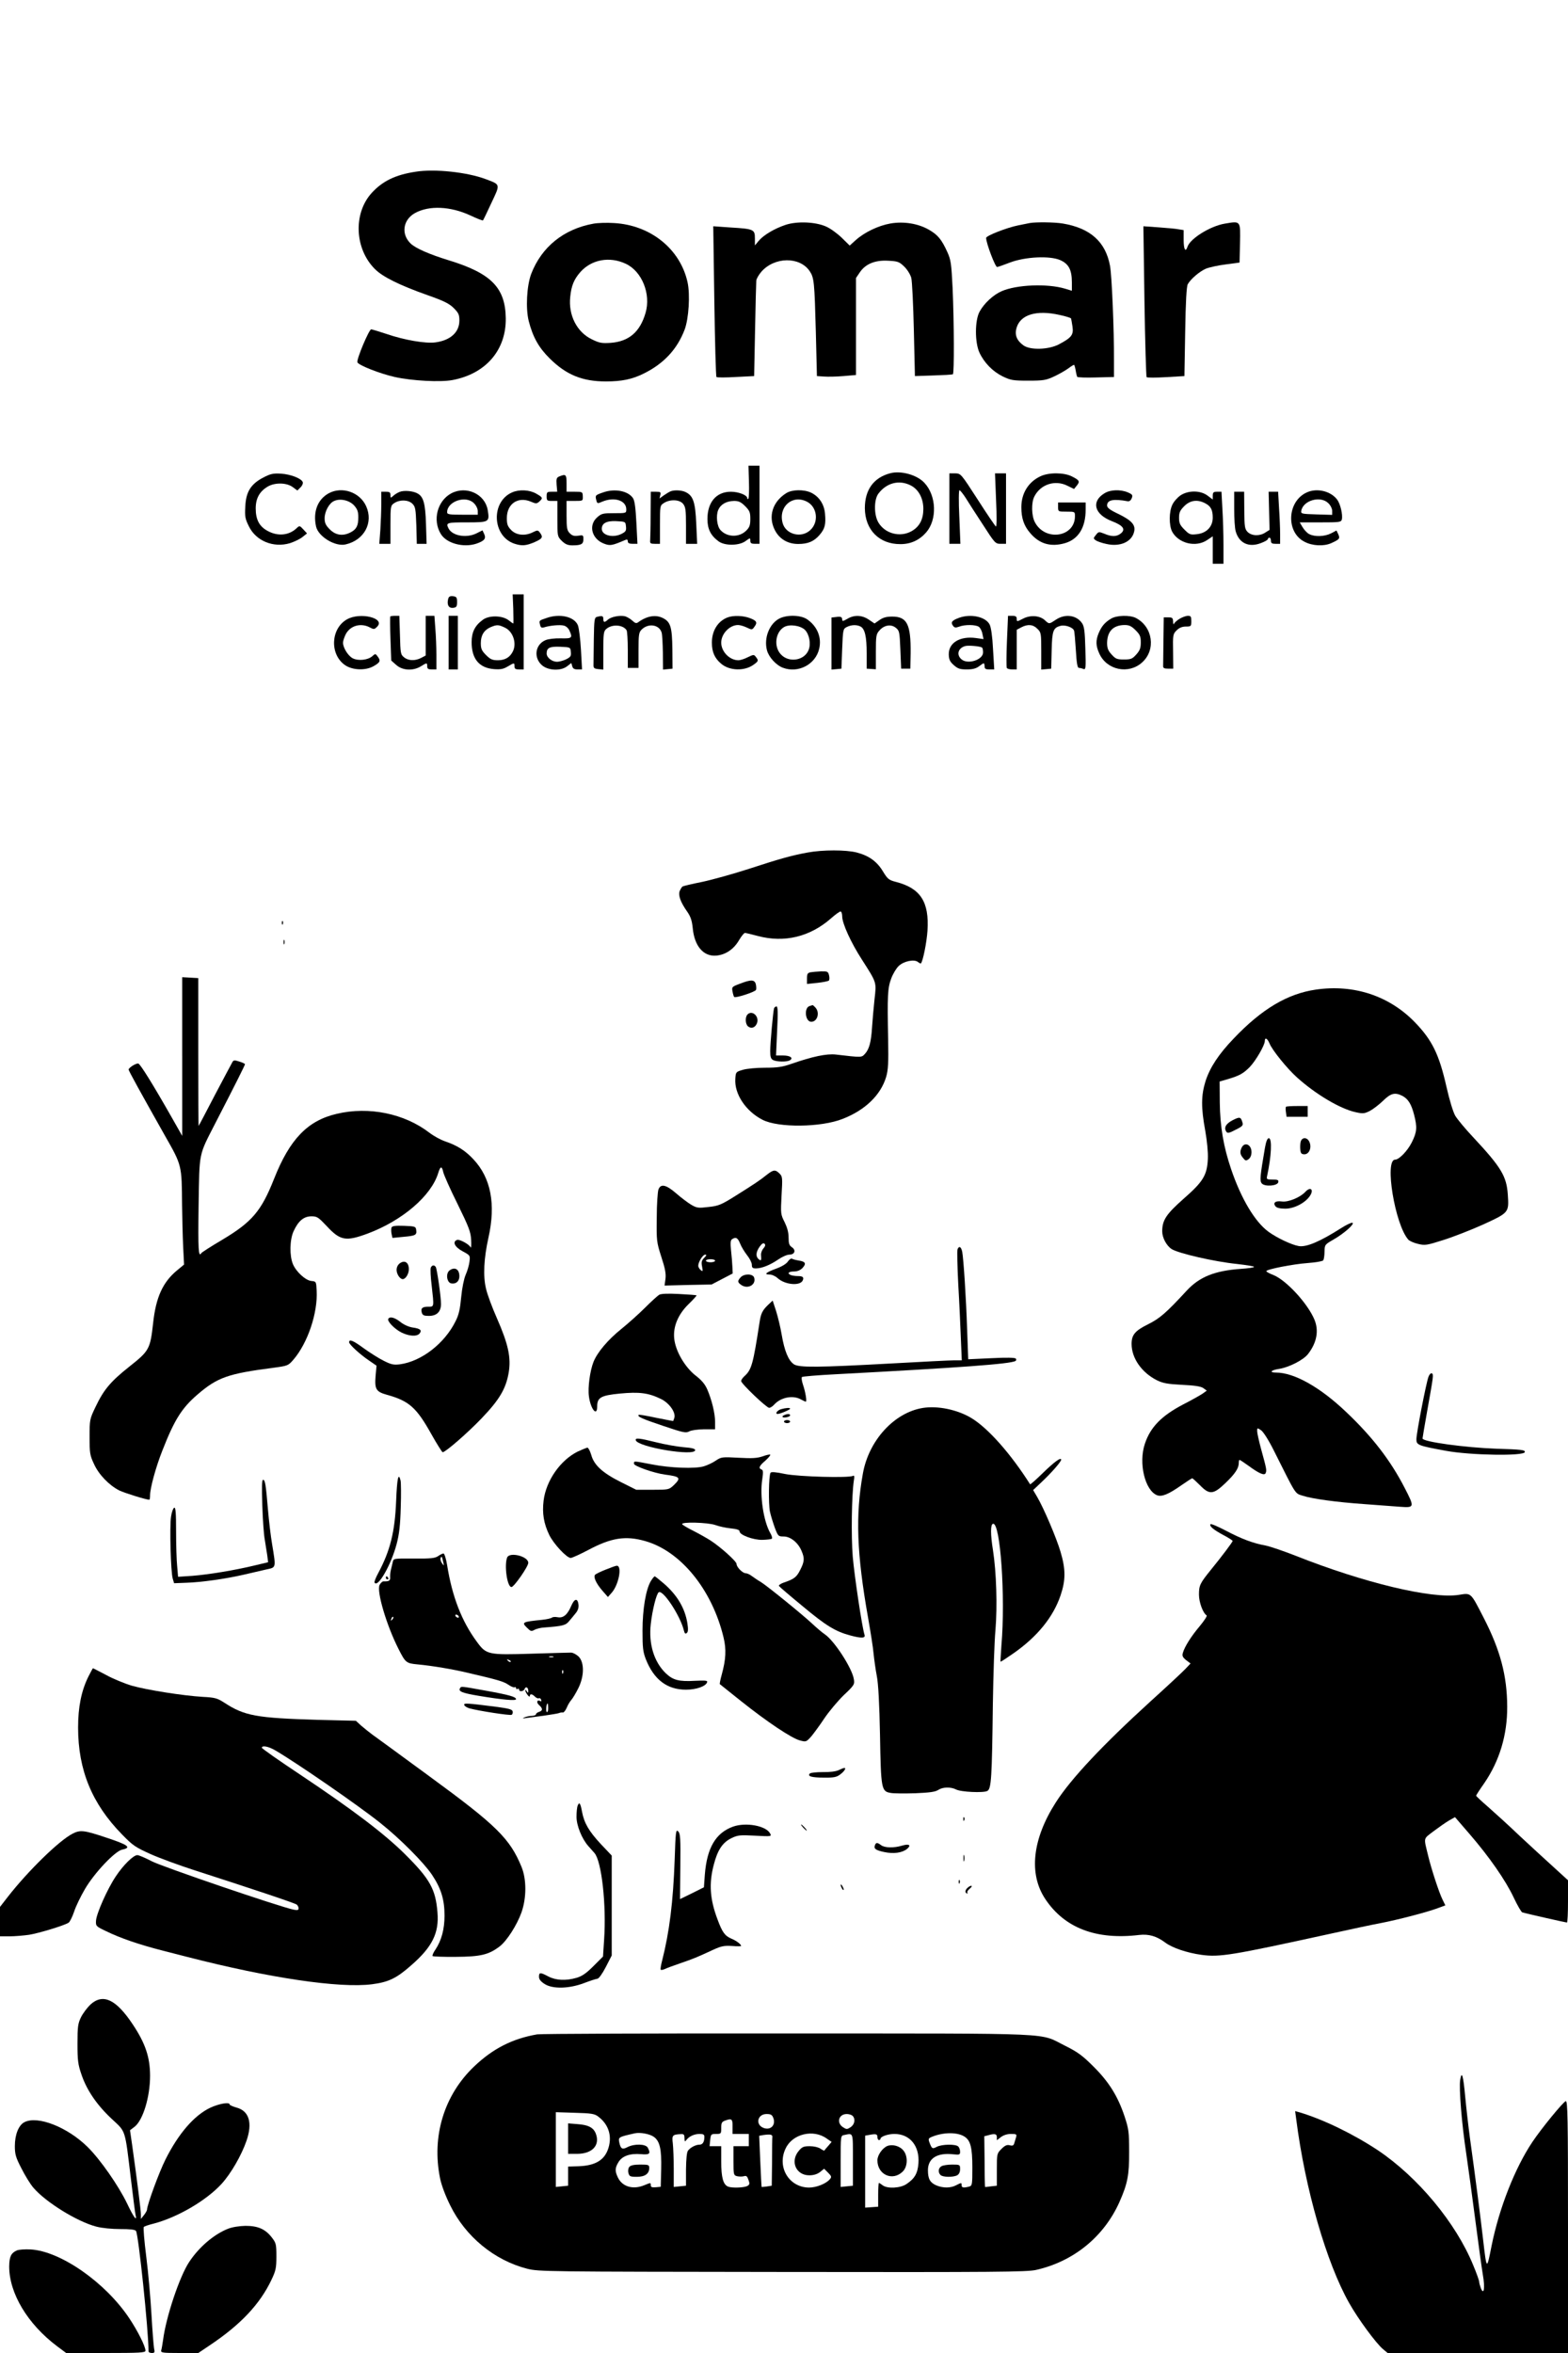 <?xml version="1.0" standalone="no"?>
<!DOCTYPE svg PUBLIC "-//W3C//DTD SVG 20010904//EN"
 "http://www.w3.org/TR/2001/REC-SVG-20010904/DTD/svg10.dtd">
<svg version="1.0" xmlns="http://www.w3.org/2000/svg"
 width="1024pt" height="1536pt" viewBox="0 0 1024 1536"
 preserveAspectRatio="xMidYMid meet">

<g transform="translate(0,1536) scale(0.1,-0.1)"
fill="#000000" stroke="none">
<path d="M2715 14239 c-134 -20 -218 -62 -289 -140 -120 -134 -110 -364 23
-496 51 -51 163 -106 341 -169 108 -38 143 -55 173 -85 32 -32 37 -43 37 -82
0 -76 -59 -129 -156 -142 -63 -9 -204 15 -320 55 -49 16 -94 30 -100 30 -14 0
-97 -197 -90 -215 7 -19 146 -74 244 -96 112 -25 298 -35 377 -20 218 41 351
196 348 404 -3 199 -95 293 -373 378 -124 38 -216 78 -248 109 -64 61 -51 155
28 199 92 51 232 45 363 -16 42 -20 79 -34 81 -32 2 2 27 53 55 114 59 125 61
119 -38 156 -120 45 -333 68 -456 48z"/>
<path d="M3876 13900 c-195 -35 -339 -152 -407 -328 -29 -78 -37 -225 -16
-308 27 -105 66 -174 137 -244 108 -107 213 -150 367 -150 103 0 172 14 248
52 129 64 217 157 266 286 27 72 37 229 19 310 -48 217 -242 373 -481 386 -46
3 -106 1 -133 -4z m211 -262 c105 -49 165 -197 129 -320 -36 -125 -109 -187
-227 -196 -60 -4 -75 -1 -124 23 -98 47 -154 158 -141 277 7 72 24 114 66 162
73 82 191 104 297 54z"/>
<path d="M5130 13892 c-72 -24 -143 -66 -175 -104 l-25 -30 0 46 c0 58 -7 62
-159 71 l-113 8 7 -489 c4 -269 10 -492 14 -495 3 -4 60 -4 126 0 l120 6 6
300 c3 165 7 310 8 322 0 12 16 39 33 59 86 98 250 100 315 5 30 -44 32 -71
41 -401 l7 -285 45 -3 c25 -2 82 -1 128 3 l82 7 0 317 0 316 25 37 c37 55 100
81 185 76 63 -3 73 -7 105 -38 20 -19 40 -52 46 -73 6 -22 13 -175 17 -341 l7
-301 120 4 c66 2 123 5 128 8 9 5 8 338 -2 564 -8 159 -11 182 -34 233 -38 84
-63 113 -120 146 -71 41 -165 56 -252 41 -79 -14 -169 -57 -226 -108 l-40 -36
-52 51 c-29 28 -74 61 -102 73 -69 31 -190 36 -265 11z"/>
<path d="M6725 13904 c-11 -2 -45 -9 -75 -15 -75 -15 -210 -68 -210 -82 0 -34
60 -192 72 -190 7 1 45 14 83 29 100 38 260 46 329 16 56 -25 76 -64 76 -146
l0 -54 -46 14 c-115 34 -315 26 -413 -17 -55 -24 -115 -80 -144 -134 -31 -57
-31 -200 -1 -266 31 -67 87 -124 152 -156 52 -25 67 -28 167 -28 100 0 116 3
170 28 32 15 74 39 93 53 18 14 35 24 37 22 2 -2 7 -19 10 -37 3 -19 8 -38 10
-41 3 -4 58 -6 122 -4 l118 3 0 108 c1 195 -14 557 -26 618 -29 157 -129 246
-309 276 -54 9 -176 10 -215 3z m195 -600 c39 -8 72 -19 74 -22 2 -4 6 -28 10
-54 8 -54 -6 -72 -89 -116 -67 -35 -188 -39 -232 -6 -44 32 -58 69 -44 115 26
86 131 117 281 83z"/>
<path d="M7998 13900 c-95 -16 -226 -98 -243 -151 -13 -39 -25 -17 -25 45 l0
64 -32 5 c-18 4 -78 9 -132 13 l-99 7 7 -489 c4 -269 11 -492 14 -496 4 -4 61
-4 127 0 l120 7 5 290 c3 195 9 297 17 310 20 35 77 83 118 101 22 9 81 22
130 28 l90 12 3 124 c3 151 6 148 -100 130z"/>
<path d="M4891 12216 c2 -58 0 -108 -4 -112 -4 -4 -7 -2 -7 4 0 20 -57 42
-107 42 -95 0 -153 -68 -153 -178 0 -65 21 -108 73 -146 41 -30 134 -29 176 2
30 22 31 22 31 2 0 -16 7 -20 30 -20 l30 0 0 255 0 255 -36 0 -36 0 3 -104z
m-25 -160 c30 -30 34 -41 34 -84 0 -40 -5 -54 -26 -75 -46 -47 -126 -45 -169
3 -23 25 -30 93 -15 130 16 38 53 59 104 60 30 0 45 -7 72 -34z"/>
<path d="M5815 12271 c-109 -28 -167 -108 -167 -228 1 -142 94 -236 233 -235
67 0 123 26 167 76 73 83 68 240 -11 324 -48 52 -152 81 -222 63z m133 -80
c51 -26 82 -84 82 -153 0 -68 -25 -116 -76 -145 -75 -43 -175 -17 -218 57 -29
49 -29 148 0 187 53 71 136 93 212 54z"/>
<path d="M1720 12243 c-81 -42 -114 -93 -118 -189 -4 -65 -1 -81 23 -129 46
-96 160 -143 268 -111 28 9 66 27 82 40 l30 24 -24 26 c-24 26 -25 26 -45 7
-49 -46 -121 -53 -186 -18 -56 29 -80 74 -80 148 0 66 25 111 79 143 47 27
123 26 163 -4 l30 -22 20 20 c12 11 18 27 15 35 -9 24 -79 51 -142 55 -51 3
-69 -1 -115 -25z"/>
<path d="M6200 12040 l0 -230 36 0 36 0 -7 175 c-5 100 -4 175 1 175 5 -1 22
-22 39 -48 16 -26 66 -104 112 -174 80 -124 83 -128 118 -128 l35 0 0 230 0
230 -36 0 -36 0 7 -176 c5 -105 4 -174 -1 -171 -5 3 -59 82 -119 176 -110 170
-110 170 -147 171 l-38 0 0 -230z"/>
<path d="M6795 12251 c-79 -37 -125 -111 -125 -202 0 -72 17 -122 58 -169 60
-71 134 -92 226 -66 89 26 136 102 136 220 l0 46 -90 0 -90 0 0 -30 c0 -30 1
-30 55 -30 55 0 55 0 55 -30 0 -137 -194 -166 -261 -40 -23 42 -25 129 -4 169
40 79 134 110 214 71 l45 -22 18 22 c22 27 18 35 -32 60 -51 26 -150 27 -205
1z"/>
<path d="M3653 12250 c-18 -7 -21 -15 -18 -54 l4 -46 -35 0 c-31 0 -34 -2 -34
-30 0 -28 3 -30 35 -30 l35 0 0 -116 c0 -114 0 -116 29 -145 23 -22 39 -29 69
-29 58 0 72 8 72 40 0 27 -2 28 -34 23 -26 -4 -39 0 -55 16 -18 18 -21 33 -21
116 l0 95 54 0 c53 0 53 0 52 30 -1 29 -2 30 -53 30 l-53 0 0 55 c0 58 -5 62
-47 45z"/>
<path d="M2147 12140 c-73 -40 -104 -121 -83 -217 15 -66 125 -133 193 -117
122 28 183 142 134 250 -41 91 -157 131 -244 84z m166 -80 c21 -24 27 -40 27
-76 0 -56 -12 -79 -50 -99 -50 -26 -97 -20 -136 19 -27 27 -34 42 -34 73 0 44
30 100 63 113 40 18 99 4 130 -30z"/>
<path d="M2610 12149 c-13 -5 -33 -17 -42 -26 -17 -15 -18 -15 -18 5 0 18 -6
22 -30 22 l-30 0 0 -78 c0 -44 -3 -120 -6 -170 l-7 -92 37 0 36 0 0 125 c0
121 1 125 25 141 37 24 91 22 118 -4 20 -20 22 -34 26 -142 l3 -120 32 0 32 0
-4 128 c-4 133 -16 177 -52 199 -28 18 -91 24 -120 12z"/>
<path d="M2948 12140 c-92 -49 -125 -175 -69 -266 37 -61 147 -91 232 -63 52
18 65 33 51 63 l-11 24 -38 -19 c-65 -33 -157 -18 -183 30 -20 39 -14 41 119
41 147 0 149 2 136 81 -18 104 -139 160 -237 109z m147 -65 c14 -13 25 -36 25
-50 l0 -25 -100 0 c-84 0 -100 2 -100 16 0 71 122 113 175 59z"/>
<path d="M3345 12146 c-141 -61 -131 -286 14 -335 49 -16 76 -14 132 10 52 23
57 32 35 62 -13 17 -16 17 -45 3 -50 -26 -108 -21 -142 13 -24 25 -29 38 -29
79 0 93 72 142 155 108 35 -15 40 -15 57 0 25 23 23 27 -21 52 -44 25 -110 28
-156 8z"/>
<path d="M3937 12145 c-49 -17 -51 -19 -43 -49 6 -24 7 -25 41 -10 78 32 155
7 155 -51 0 -25 -1 -25 -80 -25 -73 0 -82 -2 -111 -28 -58 -52 -34 -141 46
-171 39 -15 52 -13 138 24 12 5 17 3 17 -9 0 -11 9 -16 32 -16 l31 0 -7 137
c-5 98 -11 144 -22 161 -32 48 -120 65 -197 37z m151 -222 c3 -27 -2 -34 -27
-47 -57 -30 -131 -11 -131 32 0 36 31 53 94 50 61 -3 61 -3 64 -35z"/>
<path d="M4380 12153 c-8 -3 -28 -15 -44 -26 l-29 -21 5 22 c5 19 2 22 -28 22
l-34 0 -1 -147 c0 -82 -2 -158 -3 -170 -2 -20 2 -23 31 -23 l33 0 0 125 c0
122 0 125 25 141 40 26 103 24 126 -5 16 -20 19 -40 19 -142 l0 -119 37 0 36
0 -6 130 c-6 142 -20 183 -68 207 -25 13 -73 16 -99 6z"/>
<path d="M5135 12141 c-90 -56 -120 -153 -75 -241 30 -59 85 -91 153 -91 64 0
104 17 141 61 33 39 40 67 34 135 -5 63 -38 113 -91 139 -47 22 -124 21 -162
-3z m135 -56 c68 -35 79 -135 20 -187 -59 -53 -159 -26 -179 48 -29 106 64
188 159 139z"/>
<path d="M7213 12140 c-89 -54 -66 -138 48 -182 73 -28 92 -53 59 -80 -27 -22
-59 -23 -108 -2 -36 14 -38 14 -55 -8 -17 -21 -18 -23 -1 -35 9 -7 41 -18 70
-24 88 -20 164 13 180 78 12 45 -14 74 -98 116 -58 27 -78 42 -78 57 0 37 41
45 134 28 12 -2 21 5 27 20 8 20 4 25 -26 38 -48 20 -114 18 -152 -6z"/>
<path d="M8535 12146 c-130 -58 -139 -261 -15 -323 52 -27 125 -30 173 -9 55
25 59 30 47 58 l-12 25 -36 -19 c-42 -21 -106 -23 -141 -5 -14 6 -33 27 -44
45 l-19 32 135 0 c124 0 135 1 140 19 7 30 -9 100 -30 129 -42 56 -131 78
-198 48z m140 -71 c14 -13 25 -36 25 -50 l0 -26 -102 3 c-97 3 -103 4 -100 23
12 69 126 101 177 50z"/>
<path d="M7709 12126 c-20 -14 -44 -41 -53 -61 -22 -45 -22 -133 -2 -174 41
-78 155 -107 230 -56 l36 24 0 -89 0 -90 35 0 35 0 0 123 c0 67 -3 173 -7 235
l-6 112 -29 0 c-23 0 -28 -4 -28 -26 l0 -25 -33 25 c-47 36 -127 36 -178 2z
m161 -51 c37 -19 50 -43 50 -94 0 -59 -40 -101 -103 -108 -43 -5 -49 -3 -82
30 -29 29 -35 42 -35 77 0 34 6 48 34 76 39 39 86 45 136 19z"/>
<path d="M8060 12037 c0 -61 4 -127 10 -146 22 -77 86 -107 165 -76 25 9 45
21 45 26 0 5 5 9 10 9 6 0 10 -9 10 -20 0 -16 7 -20 30 -20 l30 0 0 63 c0 35
-3 112 -7 170 l-6 107 -31 0 -31 0 3 -124 3 -125 -27 -17 c-37 -25 -89 -23
-116 3 -19 20 -21 33 -22 142 l-1 121 -32 0 -33 0 0 -113z"/>
<path d="M3352 11385 c1 -52 2 -95 0 -95 -2 0 -17 10 -33 23 -42 30 -126 31
-166 1 -52 -38 -73 -81 -73 -146 0 -109 49 -168 146 -176 42 -3 61 0 89 17 44
26 45 26 45 1 0 -16 7 -20 30 -20 l30 0 0 245 0 245 -36 0 -36 0 4 -95z m-55
-122 c54 -25 79 -103 52 -156 -19 -38 -51 -57 -97 -57 -37 0 -50 6 -78 34 -28
28 -34 41 -34 78 0 51 21 85 64 104 41 17 51 17 93 -3z"/>
<path d="M2927 11451 c-10 -39 3 -62 32 -59 22 3 26 8 26 38 0 30 -4 35 -26
38 -20 2 -28 -2 -32 -17z"/>
<path d="M2266 11317 c-106 -60 -114 -227 -14 -298 48 -34 134 -38 187 -8 44
25 49 35 27 64 -14 19 -15 19 -34 2 -29 -26 -92 -33 -129 -14 -30 16 -63 69
-63 102 0 9 7 32 16 51 28 59 98 80 158 49 28 -15 31 -14 49 4 56 56 -111 97
-197 48z"/>
<path d="M2549 11336 c-2 -2 -2 -68 1 -146 l5 -142 33 -29 c40 -36 109 -40
160 -9 40 25 42 25 42 0 0 -16 7 -20 30 -20 l30 0 0 93 c0 50 -3 129 -7 175
l-6 82 -28 0 -29 0 0 -130 0 -129 -30 -16 c-39 -20 -83 -19 -111 4 -23 18 -24
27 -27 145 l-4 126 -27 0 c-15 0 -30 -2 -32 -4z"/>
<path d="M2930 11165 l0 -175 30 0 30 0 0 175 0 175 -30 0 -30 0 0 -175z"/>
<path d="M3567 11325 c-48 -16 -47 -16 -40 -44 4 -18 10 -21 27 -16 38 12 104
18 129 11 13 -3 29 -17 35 -31 23 -49 18 -54 -55 -52 -40 1 -82 -4 -101 -12
-68 -29 -79 -116 -21 -165 41 -34 123 -37 163 -5 l27 21 6 -21 c4 -15 13 -21
35 -21 l29 0 -7 128 c-4 70 -13 142 -20 160 -23 57 -119 79 -207 47z m161
-221 c3 -27 -2 -33 -31 -48 -19 -9 -46 -16 -59 -16 -33 0 -68 27 -68 54 0 37
19 47 90 44 65 -3 65 -3 68 -34z"/>
<path d="M3898 11333 c-16 -4 -18 -20 -20 -144 -1 -76 -2 -151 -2 -166 -1 -24
3 -28 32 -31 l32 -3 0 124 c0 107 2 126 18 140 37 34 110 30 134 -7 4 -6 8
-64 8 -128 l0 -118 35 0 35 0 0 115 c0 101 2 117 20 135 44 44 116 33 131 -20
4 -14 7 -74 8 -133 l1 -108 31 3 31 3 -1 129 c-2 143 -12 176 -61 201 -47 24
-104 15 -161 -26 -13 -10 -21 -8 -40 10 -13 12 -34 24 -47 28 -33 8 -91 -3
-112 -22 -22 -20 -30 -19 -30 5 0 20 -8 22 -42 13z"/>
<path d="M4750 11329 c-63 -25 -101 -87 -101 -164 0 -61 18 -102 61 -138 54
-46 151 -49 210 -7 34 24 35 28 16 52 -12 16 -15 16 -52 -2 -21 -11 -49 -20
-62 -20 -57 0 -112 56 -112 115 0 58 55 115 110 115 12 0 37 -7 56 -16 33 -16
36 -16 49 2 23 30 18 41 -25 58 -45 18 -112 20 -150 5z"/>
<path d="M5091 11323 c-66 -33 -104 -128 -82 -209 12 -44 60 -97 104 -113 100
-38 214 22 237 125 17 74 -13 146 -80 192 -41 27 -128 30 -179 5z m166 -75
c28 -29 40 -90 24 -130 -27 -71 -131 -87 -183 -28 -46 51 -34 144 23 177 36
20 106 10 136 -19z"/>
<path d="M5458 11332 l-28 -3 0 -170 0 -170 33 3 32 3 5 130 c5 126 6 130 30
142 30 15 65 16 90 3 28 -15 40 -65 40 -174 l0 -101 30 -2 30 -2 0 114 c0 104
2 116 23 139 31 36 76 43 107 18 24 -19 25 -27 30 -144 l5 -123 30 0 30 0 2
100 c2 189 -23 240 -120 240 -38 0 -60 -6 -84 -23 l-32 -22 -37 25 c-45 31
-97 32 -141 5 -26 -15 -33 -17 -33 -5 0 18 -9 22 -42 17z"/>
<path d="M6263 11327 c-46 -17 -56 -29 -40 -51 10 -14 17 -15 40 -7 38 15 109
14 130 -1 9 -7 20 -28 23 -47 l7 -33 -50 7 c-104 14 -179 -31 -177 -108 1 -33
8 -47 33 -69 26 -23 40 -28 85 -28 38 0 60 6 79 20 14 11 28 20 31 20 3 0 6
-9 6 -20 0 -16 7 -20 31 -20 l32 0 -8 133 c-4 83 -13 142 -22 160 -26 51 -123
72 -200 44z m150 -194 c4 -2 7 -17 7 -32 0 -49 -102 -81 -142 -44 -34 30 -20
74 27 86 20 5 94 -1 108 -10z"/>
<path d="M6576 11175 c-4 -91 -4 -170 -1 -175 3 -6 19 -10 36 -10 l29 0 0 130
0 129 30 16 c42 22 77 19 105 -10 24 -23 25 -30 25 -145 l0 -121 33 3 32 3 3
120 c3 129 10 147 59 160 30 7 79 -10 87 -31 3 -7 8 -65 12 -129 5 -83 10
-115 20 -115 7 0 20 -3 29 -7 16 -6 17 5 13 133 -3 110 -7 144 -21 165 -36 54
-111 64 -171 24 -45 -30 -44 -30 -72 -4 -33 31 -95 36 -144 10 -39 -20 -40
-20 -40 -1 0 15 -7 20 -28 20 l-29 0 -7 -165z"/>
<path d="M7255 11321 c-40 -24 -61 -49 -80 -94 -20 -48 -19 -83 4 -133 49
-109 192 -138 280 -58 91 82 70 232 -41 290 -39 20 -127 18 -163 -5z m161 -75
c29 -29 34 -41 34 -80 0 -36 -6 -52 -29 -78 -26 -29 -35 -33 -81 -33 -46 0
-55 4 -81 33 -23 25 -29 42 -29 75 1 76 40 116 114 117 30 0 45 -7 72 -34z"/>
<path d="M7704 11321 c-18 -11 -34 -25 -37 -33 -3 -7 -6 -1 -6 15 -1 23 -5 27
-31 27 l-30 0 -2 -150 c-1 -82 -2 -158 -2 -167 -1 -14 7 -18 33 -18 l33 0 -1
112 c-2 108 -1 114 23 138 17 17 36 25 61 25 33 0 35 2 35 35 0 30 -3 35 -22
35 -13 0 -37 -9 -54 -19z"/>
<path d="M5275 9795 c-104 -19 -180 -40 -385 -107 -102 -33 -239 -71 -305 -85
-66 -13 -123 -27 -128 -30 -4 -3 -12 -16 -18 -29 -11 -29 5 -73 50 -137 22
-32 30 -58 35 -106 11 -118 71 -187 155 -179 61 6 113 42 147 100 16 27 33 48
39 48 5 0 43 -9 84 -20 173 -46 340 -6 478 115 28 25 56 45 62 45 6 0 11 -15
11 -32 0 -46 57 -171 128 -281 99 -155 96 -146 83 -261 -6 -56 -13 -137 -16
-181 -6 -99 -19 -144 -46 -174 -23 -25 -19 -25 -190 -5 -60 7 -154 -13 -292
-61 -57 -20 -90 -25 -171 -25 -56 0 -121 -6 -146 -14 -44 -13 -45 -14 -48 -58
-7 -99 68 -212 178 -268 103 -53 382 -50 523 6 147 57 249 156 284 274 13 45
16 90 13 245 -6 288 -3 335 20 397 11 30 33 67 49 82 33 32 102 46 126 26 9
-7 17 -11 19 -9 13 13 38 137 43 214 12 188 -46 277 -206 318 -46 12 -54 18
-84 67 -39 66 -92 104 -172 125 -71 18 -222 18 -320 0z"/>
<path d="M1841 9334 c0 -11 3 -14 6 -6 3 7 2 16 -1 19 -3 4 -6 -2 -5 -13z"/>
<path d="M1852 9210 c0 -14 2 -19 5 -12 2 6 2 18 0 25 -3 6 -5 1 -5 -13z"/>
<path d="M5293 9013 c-19 -4 -23 -11 -23 -40 l0 -36 68 7 c37 4 71 11 75 15 4
4 5 20 1 35 -6 24 -10 26 -53 25 -25 -1 -56 -4 -68 -6z"/>
<path d="M1190 8463 l0 -518 -71 125 c-120 211 -201 341 -215 347 -13 5 -63
-26 -64 -39 0 -8 75 -144 238 -433 110 -193 109 -190 111 -450 1 -82 4 -204 7
-270 l6 -120 -46 -38 c-93 -77 -138 -176 -156 -344 -19 -169 -25 -181 -154
-283 -125 -99 -169 -152 -223 -266 -37 -77 -38 -82 -38 -194 0 -106 2 -120 29
-177 31 -69 98 -138 164 -172 32 -16 176 -61 197 -61 3 0 5 12 5 28 0 47 37
183 80 292 79 202 127 278 229 366 131 113 201 137 494 175 97 13 99 14 133
53 94 109 160 306 152 451 -3 59 -3 60 -35 63 -38 4 -99 60 -120 110 -23 56
-21 158 4 214 31 68 67 98 117 98 37 0 45 -6 101 -65 87 -94 124 -100 265 -48
228 85 417 247 462 396 14 46 24 47 33 5 4 -18 45 -111 93 -207 75 -153 86
-182 89 -235 2 -34 0 -56 -3 -49 -9 20 -73 55 -89 49 -32 -12 -16 -46 36 -74
50 -27 50 -27 45 -69 -3 -23 -14 -61 -25 -85 -11 -26 -23 -84 -29 -145 -7 -76
-15 -115 -36 -156 -71 -146 -223 -264 -364 -283 -41 -5 -57 -2 -108 24 -32 16
-90 53 -129 81 -69 51 -95 61 -95 39 0 -14 69 -78 131 -120 l48 -33 -6 -66
c-7 -87 2 -104 74 -124 144 -40 192 -82 289 -255 37 -66 71 -120 75 -120 18 0
162 125 254 221 116 121 159 193 177 298 17 98 -3 188 -76 354 -31 70 -64 158
-72 195 -20 82 -14 198 16 333 49 218 16 390 -98 511 -53 57 -105 90 -184 117
-30 10 -77 36 -104 57 -163 125 -395 173 -605 123 -190 -44 -307 -166 -409
-424 -84 -212 -144 -282 -340 -399 -71 -42 -132 -81 -135 -86 -19 -31 -22 21
-18 308 6 362 -2 322 113 547 127 246 190 372 190 378 0 3 -16 11 -36 17 -30
10 -38 10 -45 -1 -5 -8 -56 -105 -115 -216 -58 -112 -106 -203 -107 -203 -1 0
-2 217 -2 482 l0 483 -52 3 -53 3 0 -518z"/>
<path d="M4831 8938 c-51 -19 -53 -21 -47 -51 3 -17 8 -33 11 -35 8 -9 137 33
142 46 3 6 2 23 -1 37 -8 31 -31 32 -105 3z"/>
<path d="M8593 8900 c-185 -27 -352 -126 -535 -318 -100 -104 -156 -190 -185
-279 -29 -93 -30 -173 -2 -324 12 -69 19 -141 17 -184 -5 -107 -31 -149 -158
-260 -114 -101 -140 -140 -140 -213 0 -42 28 -94 62 -116 45 -28 278 -82 426
-97 61 -7 112 -15 112 -19 0 -4 -39 -10 -87 -13 -170 -12 -269 -52 -352 -141
-136 -147 -176 -182 -254 -221 -85 -42 -107 -69 -107 -128 0 -93 66 -187 165
-237 41 -20 70 -25 165 -30 83 -4 121 -10 138 -21 l23 -17 -28 -20 c-15 -10
-73 -43 -128 -71 -139 -73 -212 -147 -248 -255 -43 -126 0 -306 80 -337 31
-11 74 6 159 66 36 25 67 45 70 45 3 0 25 -20 50 -45 62 -64 88 -62 166 13 63
60 88 97 88 132 0 11 2 20 5 20 3 0 29 -17 58 -38 71 -52 106 -67 113 -47 7
18 5 28 -30 155 -14 52 -26 105 -26 118 0 22 1 22 25 6 15 -10 49 -63 84 -133
149 -297 136 -278 189 -295 61 -20 219 -42 407 -55 83 -6 185 -14 228 -17 95
-7 96 -4 31 122 -92 179 -210 333 -382 496 -171 163 -340 258 -459 258 -47 0
-33 16 20 24 65 10 161 59 190 98 57 74 71 152 41 224 -44 105 -182 255 -266
290 -27 10 -48 22 -48 26 0 12 173 46 270 53 54 4 98 12 102 18 4 7 8 32 8 57
1 44 2 46 58 78 70 40 142 104 124 110 -7 2 -41 -14 -75 -36 -137 -87 -226
-125 -276 -116 -47 8 -145 55 -198 94 -88 65 -178 216 -243 408 -50 147 -72
278 -74 435 l-1 137 55 16 c74 22 100 36 143 80 38 40 97 141 97 168 0 27 17
18 31 -16 18 -44 115 -164 180 -222 121 -109 281 -204 381 -226 49 -11 58 -10
94 8 21 11 60 41 86 66 51 50 78 57 127 32 37 -20 58 -53 76 -123 21 -82 19
-112 -15 -180 -28 -56 -83 -113 -109 -113 -71 0 -1 -424 86 -522 8 -9 37 -22
64 -28 45 -11 57 -9 164 25 64 20 182 66 262 102 167 77 168 77 160 194 -8
120 -42 178 -225 374 -52 55 -104 118 -118 141 -14 24 -38 102 -58 191 -48
211 -93 303 -206 420 -168 173 -399 249 -647 213z"/>
<path d="M5288 8793 c-39 -10 -30 -103 10 -103 41 0 58 62 26 94 -8 9 -16 15
-17 15 -1 -1 -10 -3 -19 -6z"/>
<path d="M5055 8778 c-6 -20 -25 -226 -25 -279 0 -38 4 -51 19 -59 24 -12 91
-13 110 -1 24 15 1 31 -46 31 l-45 0 7 160 c6 119 5 160 -4 160 -6 0 -14 -6
-16 -12z"/>
<path d="M4882 8738 c-17 -17 -15 -63 3 -78 22 -18 48 -8 59 22 15 44 -32 86
-62 56z"/>
<path d="M8398 8135 c-2 -3 -3 -18 0 -35 l4 -30 69 0 69 0 0 35 0 35 -68 0
c-38 0 -71 -2 -74 -5z"/>
<path d="M8049 8047 c-44 -23 -58 -49 -40 -75 7 -11 19 -9 60 13 45 22 51 29
45 48 -11 37 -18 38 -65 14z"/>
<path d="M8261 7868 c-32 -187 -35 -216 -21 -233 19 -23 103 -17 108 8 3 14
-4 17 -37 17 -38 0 -41 2 -36 23 28 130 34 247 11 247 -9 0 -18 -21 -25 -62z"/>
<path d="M8494 7906 c-3 -13 -4 -37 -2 -52 2 -23 8 -29 27 -29 31 0 49 45 32
81 -14 32 -49 32 -57 0z"/>
<path d="M8110 7871 c-14 -28 -13 -46 8 -70 15 -19 19 -20 36 -8 12 9 19 26
19 46 0 48 -42 69 -63 32z"/>
<path d="M5010 7693 c-50 -40 -82 -61 -203 -137 -97 -61 -114 -68 -180 -75
-65 -8 -76 -7 -112 14 -22 13 -66 46 -98 74 -67 58 -102 66 -117 26 -5 -14
-11 -96 -11 -183 -2 -152 -1 -160 30 -257 25 -76 31 -110 27 -143 l-6 -44 154
4 153 3 69 36 69 36 -2 44 c-1 24 -5 73 -9 108 -5 49 -3 65 7 72 25 16 37 9
52 -28 8 -21 29 -55 46 -77 17 -21 31 -49 31 -62 0 -20 5 -24 28 -24 39 1 91
22 144 58 26 18 58 32 73 32 35 0 45 29 17 48 -18 12 -22 24 -22 64 0 33 -9
65 -26 100 -26 51 -26 56 -20 174 7 116 6 124 -13 143 -27 27 -40 26 -81 -6z
m-24 -482 c-10 -11 -17 -30 -16 -43 3 -37 1 -41 -15 -28 -21 17 -19 47 6 82
15 21 25 26 32 19 7 -7 5 -16 -7 -30z m-387 -62 c-17 -17 -20 -28 -14 -57 6
-32 5 -34 -9 -23 -9 8 -16 20 -16 28 0 25 30 73 45 73 11 0 10 -5 -6 -21z m71
-19 c0 -5 -13 -10 -30 -10 -16 0 -30 5 -30 10 0 6 14 10 30 10 17 0 30 -4 30
-10z"/>
<path d="M8525 7580 c-33 -36 -111 -69 -154 -63 -42 6 -60 -9 -41 -32 8 -10
31 -15 64 -15 58 0 131 38 161 84 27 41 3 62 -30 26z"/>
<path d="M2557 7347 c-3 -7 -3 -26 0 -41 l6 -27 71 7 c80 7 89 12 84 45 -3 23
-8 24 -79 27 -57 2 -78 -1 -82 -11z"/>
<path d="M6253 7204 c-3 -9 -1 -111 5 -227 7 -117 14 -276 17 -354 l6 -143
-48 0 c-26 0 -208 -9 -403 -20 -491 -27 -611 -28 -645 -6 -36 24 -62 87 -80
193 -8 48 -25 118 -37 156 l-22 67 -29 -27 c-38 -37 -48 -56 -57 -117 -42
-273 -52 -308 -99 -350 -12 -11 -21 -25 -21 -31 0 -17 166 -175 183 -175 8 0
22 9 33 21 43 48 123 63 174 34 14 -8 28 -14 32 -15 9 0 -2 65 -19 114 -7 22
-10 43 -6 47 5 4 103 12 218 18 810 43 1145 67 1177 87 5 3 6 10 2 15 -4 7
-61 8 -158 3 l-153 -7 -7 194 c-7 210 -23 455 -32 507 -7 34 -21 42 -31 16z"/>
<path d="M5146 7126 c-9 -15 -40 -34 -76 -47 -68 -25 -84 -39 -44 -39 16 0 39
-11 53 -24 49 -44 149 -52 164 -13 8 20 -1 27 -34 27 -15 0 -34 3 -43 6 -28
11 -17 24 19 24 22 0 41 8 55 22 27 29 21 42 -21 49 -19 3 -40 8 -46 12 -6 4
-18 -4 -27 -17z"/>
<path d="M2612 7114 c-14 -10 -22 -26 -22 -44 0 -27 22 -60 40 -60 19 0 40 34
40 65 0 44 -27 61 -58 39z"/>
<path d="M2813 7084 c-3 -8 -1 -60 6 -115 16 -144 17 -139 -23 -139 -39 0 -50
-11 -41 -40 5 -16 15 -20 46 -20 51 0 79 27 79 78 0 48 -26 227 -34 241 -10
16 -26 13 -33 -5z"/>
<path d="M2936 7067 c-27 -20 -18 -81 12 -85 31 -5 52 15 52 47 0 46 -30 63
-64 38z"/>
<path d="M4837 7022 c-21 -23 -21 -32 1 -48 43 -33 102 -2 87 46 -8 26 -65 27
-88 2z"/>
<path d="M4305 6908 c-11 -7 -52 -44 -92 -84 -39 -39 -109 -102 -155 -139 -88
-71 -156 -151 -182 -215 -23 -58 -38 -168 -30 -225 11 -84 54 -136 54 -66 0
58 24 72 148 84 126 12 186 5 268 -35 54 -26 98 -87 88 -123 -4 -11 -7 -21 -8
-21 0 -1 -50 9 -111 21 -60 13 -112 22 -114 19 -11 -11 23 -26 160 -72 131
-44 148 -48 170 -36 14 8 55 13 97 14 l72 0 0 48 c0 55 -21 142 -51 212 -15
34 -37 61 -78 92 -69 55 -130 159 -138 241 -8 78 26 158 95 225 30 29 53 55
51 56 -2 2 -53 6 -114 9 -74 4 -117 2 -130 -5z"/>
<path d="M2536 6751 c-10 -15 42 -68 87 -90 50 -24 99 -27 117 -6 17 21 6 32
-44 39 -27 4 -60 19 -82 37 -37 29 -68 37 -78 20z"/>
<path d="M9329 6373 c-15 -39 -79 -368 -79 -408 0 -38 9 -42 195 -76 158 -29
508 -35 513 -8 3 14 -20 17 -185 22 -202 7 -483 45 -483 67 0 4 13 81 29 171
43 241 44 246 32 254 -6 3 -16 -6 -22 -22z"/>
<path d="M6026 6169 c-186 -30 -353 -212 -391 -429 -49 -272 -40 -522 34 -940
16 -91 33 -196 36 -235 4 -38 13 -104 21 -145 10 -49 17 -182 21 -385 6 -355
9 -369 70 -379 21 -4 94 -4 162 -2 93 4 130 9 149 22 29 19 81 20 115 3 30
-17 180 -24 205 -10 26 14 30 84 36 566 3 193 10 411 17 485 13 157 6 376 -16
519 -17 105 -17 170 0 174 48 11 82 -476 55 -793 -4 -58 -7 -106 -6 -107 2 -2
41 24 87 56 154 108 257 235 305 376 34 100 34 171 0 285 -26 89 -109 284
-153 359 l-26 44 54 51 c65 61 129 134 129 147 0 19 -45 -14 -122 -89 -43 -42
-79 -74 -81 -71 -126 199 -274 366 -383 432 -91 55 -221 82 -318 66z"/>
<path d="M5101 6161 c-25 -7 -42 -31 -22 -31 16 0 81 28 81 34 0 8 -28 6 -59
-3z"/>
<path d="M5123 6123 c-23 -9 -14 -20 12 -15 14 2 25 8 25 13 0 10 -17 11 -37
2z"/>
<path d="M5120 6080 c0 -5 9 -10 20 -10 11 0 20 5 20 10 0 6 -9 10 -20 10 -11
0 -20 -4 -20 -10z"/>
<path d="M4152 5958 c15 -45 388 -107 388 -64 0 9 -22 15 -77 19 -43 4 -123
18 -178 32 -112 28 -138 30 -133 13z"/>
<path d="M3774 5885 c-114 -56 -208 -190 -224 -321 -10 -83 1 -149 37 -224 29
-59 114 -150 140 -150 9 0 59 23 111 50 153 82 247 97 376 60 232 -66 436
-317 511 -628 19 -79 16 -143 -12 -245 -9 -32 -14 -59 -12 -61 2 -2 65 -52
139 -111 168 -134 328 -241 383 -256 41 -11 42 -11 76 27 18 22 57 75 86 119
30 44 86 111 125 149 69 65 72 71 66 105 -11 71 -127 250 -189 292 -18 12 -54
43 -82 69 -65 61 -298 250 -338 274 -18 10 -42 27 -56 37 -13 10 -31 19 -41
19 -20 0 -60 40 -60 61 0 17 -105 111 -170 153 -25 16 -75 44 -112 63 -37 18
-70 38 -73 43 -10 17 167 12 216 -5 24 -9 70 -19 101 -22 40 -4 58 -10 58 -20
0 -23 89 -56 148 -55 29 1 57 4 62 7 5 3 1 20 -10 38 -44 77 -69 244 -52 350
7 47 6 60 -4 64 -23 8 -16 24 24 58 20 18 35 36 32 39 -3 3 -26 -2 -50 -11
-36 -12 -69 -14 -157 -9 -108 6 -113 5 -149 -19 -20 -14 -55 -30 -78 -37 -57
-17 -220 -11 -341 13 -120 23 -115 23 -115 4 0 -15 129 -61 203 -71 100 -13
107 -21 56 -70 -30 -28 -33 -29 -137 -29 l-107 0 -100 50 c-120 60 -176 111
-194 178 -8 26 -19 47 -25 47 -6 -1 -34 -12 -62 -25z"/>
<path d="M5032 5746 c-12 -20 -14 -202 -4 -253 6 -28 21 -75 32 -106 21 -55
23 -57 58 -57 45 0 95 -41 117 -95 20 -47 19 -68 -9 -123 -24 -48 -40 -60
-108 -83 -20 -7 -34 -17 -31 -22 3 -5 73 -65 157 -134 151 -126 212 -163 309
-189 74 -20 100 -18 93 4 -16 48 -66 383 -77 510 -11 135 -7 401 7 496 5 27 3
37 -5 32 -24 -15 -354 -6 -444 12 -61 13 -90 15 -95 8z"/>
<path d="M2587 5563 c-8 -204 -39 -326 -117 -472 -16 -29 -27 -58 -24 -62 22
-36 108 116 144 251 17 64 24 123 27 238 3 83 2 163 -1 177 -14 57 -23 16 -29
-132z"/>
<path d="M1713 5533 c3 -93 10 -193 16 -223 5 -30 12 -76 16 -101 l6 -47 -88
-21 c-127 -31 -304 -60 -409 -68 l-91 -6 -6 69 c-4 38 -7 140 -7 227 0 122 -3
158 -12 155 -7 -3 -17 -29 -21 -59 -10 -64 -2 -361 11 -404 l9 -30 79 3 c98 3
256 25 377 53 51 12 117 27 147 34 64 14 63 7 37 165 -9 52 -21 154 -27 225
-14 168 -19 195 -32 195 -8 0 -9 -48 -5 -167z"/>
<path d="M7905 5410 c-8 -13 20 -36 85 -71 33 -17 60 -35 60 -38 -1 -8 -70
-100 -141 -187 -73 -90 -79 -103 -79 -164 0 -49 26 -120 50 -135 5 -3 -15 -34
-44 -69 -56 -66 -99 -134 -111 -175 -6 -20 -2 -29 21 -48 l29 -22 -35 -37
c-19 -20 -120 -114 -225 -209 -314 -286 -521 -506 -620 -661 -153 -239 -178
-466 -69 -630 126 -190 333 -269 614 -235 63 7 114 -8 170 -50 45 -34 142 -67
237 -80 118 -16 193 -4 833 136 140 31 291 63 335 71 110 21 298 70 367 95
l57 21 -18 37 c-22 43 -74 202 -94 286 -30 124 -34 108 35 161 35 26 80 58
101 70 l39 22 95 -110 c128 -148 236 -303 289 -416 24 -51 49 -94 56 -96 41
-11 284 -66 291 -66 4 0 7 62 7 138 l0 138 -92 84 c-51 46 -151 138 -223 205
-71 68 -165 153 -207 190 -43 37 -78 70 -78 73 0 3 23 39 52 80 101 147 152
317 151 502 -1 202 -45 368 -154 580 -86 167 -80 162 -162 149 -176 -28 -621
79 -1065 255 -79 31 -167 61 -197 67 -82 15 -157 43 -261 98 -52 27 -96 46
-99 41z"/>
<path d="M2861 5202 c-20 -14 -48 -17 -158 -16 -132 1 -133 1 -138 -23 -3 -12
-8 -35 -12 -50 -4 -16 -6 -38 -5 -50 1 -22 -8 -27 -44 -26 -7 0 -18 -10 -25
-23 -21 -40 45 -264 124 -419 45 -89 50 -93 125 -100 96 -9 233 -32 332 -56
193 -45 227 -55 259 -76 18 -13 37 -20 42 -17 5 3 9 0 9 -6 0 -6 5 -8 10 -5 6
3 10 1 10 -4 0 -17 30 -13 36 4 8 19 24 10 24 -13 0 -15 -2 -15 -10 -2 -5 8
-10 11 -10 5 1 -5 7 -19 15 -29 8 -11 15 -14 15 -8 0 17 16 15 34 -4 9 -8 20
-13 25 -10 5 3 12 -1 15 -10 3 -8 2 -12 -4 -9 -22 13 -30 -7 -10 -25 25 -22
26 -37 0 -45 -11 -3 -20 -11 -20 -16 0 -5 -12 -9 -27 -10 -16 0 -37 -5 -48
-10 -16 -7 -14 -8 10 -4 17 2 68 9 115 15 47 7 92 14 100 17 8 4 20 5 26 4 6
-1 17 13 25 31 7 18 21 41 30 51 9 10 29 43 45 75 40 79 41 169 3 208 -15 14
-37 26 -50 26 -13 0 -127 -3 -254 -7 -289 -9 -299 -7 -361 78 -99 134 -161
294 -194 500 -7 43 -18 77 -24 76 -6 0 -22 -8 -35 -17z m33 -37 c7 -28 6 -29
-7 -10 -8 10 -12 25 -10 33 7 16 9 14 17 -23z m101 -355 c3 -5 2 -10 -4 -10
-5 0 -13 5 -16 10 -3 6 -2 10 4 10 5 0 13 -4 16 -10z m-434 -23 c-10 -9 -11
-8 -5 6 3 10 9 15 12 12 3 -3 0 -11 -7 -18z m1052 -244 c-7 -2 -19 -2 -25 0
-7 3 -2 5 12 5 14 0 19 -2 13 -5z m-278 -31 c-3 -3 -11 0 -18 7 -9 10 -8 11 6
5 10 -3 15 -9 12 -12z m342 -74 c-3 -8 -6 -5 -6 6 -1 11 2 17 5 13 3 -3 4 -12
1 -19z m-97 -229 c0 -16 -4 -28 -9 -25 -8 5 -3 56 5 56 2 0 4 -14 4 -31z"/>
<path d="M3312 5193 c-20 -51 0 -193 28 -193 17 0 110 134 110 158 0 43 -122
73 -138 35z"/>
<path d="M3956 5114 c-33 -13 -64 -28 -69 -33 -14 -14 6 -58 48 -106 l35 -40
24 27 c47 52 71 180 33 177 -6 0 -39 -12 -71 -25z"/>
<path d="M2520 5060 c0 -5 5 -10 11 -10 5 0 7 5 4 10 -3 6 -8 10 -11 10 -2 0
-4 -4 -4 -10z"/>
<path d="M4251 5040 c-33 -54 -55 -184 -55 -325 0 -112 3 -138 22 -187 53
-133 139 -198 262 -198 67 0 130 22 138 49 4 11 -12 12 -79 9 -105 -6 -144 4
-192 50 -76 74 -112 191 -97 321 10 90 37 198 52 207 28 18 141 -154 164 -249
5 -20 10 -25 19 -17 9 7 10 24 4 64 -16 97 -64 179 -148 254 -33 28 -62 52
-65 52 -4 0 -15 -14 -25 -30z"/>
<path d="M3731 4878 c-25 -59 -53 -82 -89 -75 -16 3 -33 2 -38 -3 -5 -4 -34
-11 -64 -14 -130 -13 -135 -16 -98 -52 23 -23 28 -25 49 -13 13 7 42 14 64 15
120 9 140 14 162 42 13 15 32 38 43 52 13 15 20 35 18 54 -5 45 -26 43 -47 -6z"/>
<path d="M577 4415 c-46 -93 -67 -199 -67 -332 0 -278 91 -498 287 -698 71
-73 88 -84 188 -129 61 -27 187 -73 280 -103 372 -120 661 -216 673 -226 6 -5
12 -16 12 -24 0 -12 -7 -14 -32 -9 -87 17 -858 280 -927 316 -42 22 -84 40
-94 40 -26 0 -92 -65 -141 -139 -55 -82 -126 -242 -129 -289 -2 -35 0 -37 65
-68 94 -46 219 -89 377 -129 75 -19 145 -37 156 -40 533 -137 991 -205 1204
-178 109 14 161 39 259 126 135 118 180 209 169 342 -12 153 -49 219 -213 382
-134 133 -344 292 -686 520 -137 91 -248 169 -248 174 0 17 44 9 89 -18 139
-81 548 -363 687 -475 126 -100 282 -257 335 -336 60 -90 82 -162 82 -267 0
-89 -20 -162 -59 -221 -14 -20 -22 -39 -19 -43 4 -3 73 -6 153 -5 161 1 214
14 285 68 47 36 113 139 143 223 33 95 33 215 0 296 -76 185 -163 271 -601
591 -187 137 -356 261 -375 274 -19 14 -51 40 -71 57 l-35 32 -245 6 c-406 12
-482 26 -614 112 -45 29 -60 34 -140 38 -132 8 -365 45 -464 73 -47 14 -123
45 -168 70 -46 24 -84 44 -86 44 -1 0 -15 -25 -30 -55z"/>
<path d="M3004 4339 c-12 -20 14 -31 122 -49 156 -26 244 -34 244 -22 0 15
-44 28 -200 56 -167 30 -157 29 -166 15z"/>
<path d="M3032 4230 c2 -8 18 -17 34 -22 63 -17 266 -48 275 -42 6 3 9 13 7
22 -2 13 -25 19 -98 29 -203 26 -223 27 -218 13z"/>
<path d="M5475 3804 c-18 -8 -58 -13 -103 -12 -40 0 -78 -4 -83 -9 -18 -18 10
-27 92 -27 63 -1 83 3 105 20 28 20 43 45 27 43 -4 0 -21 -7 -38 -15z"/>
<path d="M3773 3574 c-5 -10 -8 -44 -8 -74 0 -57 35 -144 78 -192 11 -13 29
-33 39 -44 47 -53 79 -339 63 -569 l-7 -107 -62 -62 c-47 -47 -74 -66 -111
-77 -70 -20 -134 -17 -184 9 -53 28 -61 28 -61 -2 0 -17 11 -31 38 -48 53 -33
160 -30 257 7 39 15 77 27 86 28 10 1 32 32 55 76 l39 76 0 326 0 326 -72 76
c-77 83 -108 136 -122 210 -10 56 -18 67 -28 41z"/>
<path d="M6291 3484 c0 -11 3 -14 6 -6 3 7 2 16 -1 19 -3 4 -6 -2 -5 -13z"/>
<path d="M4787 3436 c-113 -41 -170 -138 -184 -313 l-6 -83 -78 -39 -78 -38 2
213 c2 183 0 215 -14 229 -15 15 -17 -1 -23 -185 -10 -276 -34 -470 -82 -659
-8 -30 -12 -57 -9 -59 3 -3 15 -1 28 5 12 6 58 23 102 38 82 28 104 37 212 87
52 24 72 28 123 25 33 -3 60 -2 60 0 0 11 -32 35 -64 48 -42 18 -59 41 -90
125 -50 132 -57 234 -25 356 25 98 58 147 116 175 41 20 56 21 154 16 107 -6
109 -5 98 15 -27 50 -158 74 -242 44z"/>
<path d="M5245 3430 c10 -11 20 -20 23 -20 3 0 -3 9 -13 20 -10 11 -20 20 -23
20 -3 0 3 -9 13 -20z"/>
<path d="M474 3390 c-87 -44 -289 -241 -422 -411 l-52 -67 0 -96 0 -96 63 0
c34 0 91 5 127 10 63 10 231 61 258 79 8 5 24 37 36 72 11 35 44 102 71 148
62 106 197 248 243 257 63 13 40 31 -103 78 -146 49 -171 52 -221 26z"/>
<path d="M5714 3315 c-9 -23 4 -33 61 -45 62 -13 116 -5 148 20 30 25 15 36
-32 22 -53 -16 -113 -15 -137 3 -24 18 -33 19 -40 0z"/>
<path d="M6292 3230 c0 -19 2 -27 5 -17 2 9 2 25 0 35 -3 9 -5 1 -5 -18z"/>
<path d="M6261 3074 c0 -11 3 -14 6 -6 3 7 2 16 -1 19 -3 4 -6 -2 -5 -13z"/>
<path d="M5490 3055 c0 -5 5 -17 10 -25 5 -8 10 -10 10 -5 0 6 -5 17 -10 25
-5 8 -10 11 -10 5z"/>
<path d="M6316 3034 c-15 -14 -14 -34 1 -34 4 0 4 3 0 6 -3 4 4 15 16 25 12
10 17 18 10 19 -6 0 -19 -7 -27 -16z"/>
<path d="M591 2275 c-21 -20 -49 -57 -62 -83 -20 -41 -23 -62 -23 -172 0 -108
3 -136 26 -202 34 -102 102 -201 199 -291 92 -86 84 -60 124 -392 14 -116 27
-220 30 -232 12 -50 -12 -18 -56 75 -56 115 -173 284 -257 367 -131 129 -325
206 -412 162 -38 -19 -63 -81 -63 -156 0 -54 6 -75 43 -146 23 -46 58 -103 78
-126 81 -95 287 -222 411 -254 38 -10 102 -16 157 -16 61 0 95 -3 102 -12 16
-21 82 -648 82 -787 0 -5 10 -10 21 -10 19 0 21 4 15 31 -3 17 -11 117 -17
222 -6 106 -21 275 -34 377 -13 102 -20 188 -16 193 4 4 33 14 66 22 155 41
342 150 442 259 61 67 130 186 163 282 40 116 17 194 -65 216 -25 7 -45 16
-45 20 0 18 -69 6 -127 -21 -105 -50 -207 -168 -292 -337 -43 -86 -120 -296
-121 -329 0 -5 -9 -21 -20 -35 l-20 -25 0 30 c0 28 -25 223 -56 445 l-15 104
30 23 c55 43 101 195 101 332 0 122 -31 213 -113 336 -109 164 -194 204 -276
130z"/>
<path d="M3508 2080 c-161 -28 -288 -92 -411 -209 -197 -187 -279 -457 -223
-731 9 -45 36 -116 66 -176 100 -204 288 -359 503 -414 76 -19 118 -19 1665
-21 1409 -2 1595 0 1657 13 246 55 444 217 545 442 54 121 65 179 64 331 0
128 -3 148 -30 230 -44 132 -103 226 -204 326 -71 71 -103 94 -181 133 -181
89 -10 81 -1809 82 -877 1 -1616 -2 -1642 -6z m398 -536 c67 -50 92 -124 68
-204 -24 -80 -84 -117 -197 -121 l-67 -2 0 -63 0 -62 -40 -4 -40 -4 0 244 0
244 124 -4 c107 -3 128 -6 152 -24z m1144 -9 c18 -47 -17 -83 -63 -66 -56 21
-41 91 19 91 28 0 36 -5 44 -25z m518 13 c20 -20 14 -56 -13 -74 -23 -15 -27
-15 -50 0 -44 29 -28 86 25 86 14 0 31 -5 38 -12z m-784 -71 l0 -47 53 0 53 0
0 -40 0 -40 -50 0 -50 0 0 -95 c0 -92 1 -95 24 -101 14 -3 33 -3 44 0 16 5 22
0 30 -24 9 -25 8 -31 -8 -40 -21 -11 -99 -14 -125 -4 -32 13 -45 59 -45 164
l0 100 -38 0 -38 0 4 40 c4 38 6 40 38 40 33 0 34 1 34 39 0 34 4 41 28 49 41
15 47 9 46 -41z m-514 -66 c39 -28 51 -80 48 -210 l-3 -116 -32 -3 c-25 -2
-33 1 -33 12 0 19 1 19 -43 1 -73 -30 -143 -10 -172 51 -20 42 -19 62 4 100
24 40 75 58 147 52 58 -5 65 3 44 43 -14 24 -87 26 -132 3 -34 -18 -45 -12
-54 32 -6 33 -5 34 101 58 35 8 99 -4 125 -23z m1129 -11 l32 -22 -23 -27
c-13 -14 -24 -28 -25 -30 -1 -1 -12 4 -25 13 -13 9 -43 16 -69 16 -40 0 -51
-4 -73 -31 -57 -68 -18 -159 69 -159 28 0 51 7 70 21 l27 22 26 -26 c22 -22
24 -28 12 -42 -25 -30 -88 -55 -137 -55 -131 1 -211 135 -152 256 45 95 181
127 268 64z m899 13 c40 -25 52 -71 52 -202 0 -115 -1 -119 -22 -125 -36 -9
-48 -7 -48 9 0 18 -1 18 -36 0 -36 -19 -85 -19 -129 -1 -41 18 -55 42 -55 99
0 78 60 116 166 104 40 -4 44 -3 44 17 0 12 -5 27 -12 34 -17 17 -107 15 -140
-2 -29 -15 -32 -14 -48 28 -9 24 -7 28 18 38 74 30 165 30 210 1z m-1828 -10
c1 -24 2 -26 13 -12 18 24 52 39 86 39 24 0 31 -4 31 -19 0 -33 -11 -51 -32
-51 -24 0 -59 -18 -75 -39 -8 -10 -12 -55 -13 -122 l0 -107 -40 -4 -40 -4 0
116 c0 63 -3 138 -6 167 -7 55 -3 59 54 62 18 1 22 -4 22 -26z m574 9 c-1 -6
-2 -81 -2 -166 l-2 -154 -32 -5 c-18 -2 -34 -4 -34 -3 -1 0 -5 76 -9 168 l-7
166 28 5 c43 6 59 3 58 -11z m526 -151 l0 -169 -40 -4 -40 -4 0 168 c0 165 0
167 23 171 61 12 57 23 57 -162z m160 149 c0 -11 5 -20 10 -20 6 0 10 4 10 8
0 15 49 32 91 32 101 0 165 -78 157 -191 -5 -66 -24 -100 -78 -136 -39 -27
-125 -32 -156 -8 -10 8 -21 15 -24 15 -3 0 -5 -35 -5 -77 l0 -78 -42 -3 -43
-3 0 235 0 235 23 4 c48 9 57 7 57 -13z m780 -1 l0 -20 26 20 c17 13 41 21 66
21 35 0 39 -2 34 -20 -3 -11 -9 -29 -12 -40 -4 -15 -11 -19 -29 -14 -19 5 -32
-1 -55 -24 -30 -30 -30 -32 -30 -135 l0 -105 -37 -4 c-21 -3 -39 -5 -40 -4 -1
1 -3 76 -3 166 l-2 165 24 6 c44 13 58 10 58 -12z"/>
<path d="M3710 1400 l0 -100 58 0 c100 0 152 56 123 132 -15 39 -48 57 -119
62 l-62 5 0 -99z"/>
<path d="M4110 1215 c-7 -8 -10 -25 -6 -40 6 -22 11 -25 55 -25 53 0 81 20 81
58 0 20 -5 22 -59 22 -40 0 -63 -5 -71 -15z"/>
<path d="M6148 1219 c-21 -12 -23 -40 -6 -57 15 -15 82 -16 109 -2 12 7 19 21
19 40 0 29 -1 30 -52 30 -29 0 -61 -5 -70 -11z"/>
<path d="M5794 1351 c-32 -14 -64 -60 -64 -93 0 -95 100 -139 166 -73 33 33
34 103 2 139 -25 29 -72 40 -104 27z"/>
<path d="M9536 1783 c-9 -53 10 -288 39 -478 13 -88 40 -286 60 -440 20 -154
42 -314 49 -355 15 -84 7 -137 -13 -87 -6 16 -11 34 -11 42 0 7 -17 56 -39
108 -112 275 -360 574 -622 750 -160 106 -355 201 -512 248 l-29 8 7 -52 c58
-456 198 -940 346 -1201 59 -105 175 -262 220 -300 l31 -26 589 0 589 0 0 825
c0 717 -2 824 -15 819 -19 -8 -157 -176 -218 -267 -113 -169 -216 -429 -266
-677 -32 -162 -32 -162 -56 45 -16 139 -49 396 -85 655 -10 74 -24 196 -31
270 -13 143 -23 176 -33 113z"/>
<path d="M1489 811 c-91 -36 -188 -118 -253 -216 -63 -94 -152 -360 -171 -510
-4 -27 -9 -58 -12 -67 -4 -16 6 -18 119 -18 l123 0 70 47 c206 137 332 271
408 431 28 59 32 77 32 152 0 79 -2 88 -29 123 -43 56 -91 77 -173 77 -41 -1
-86 -8 -114 -19z"/>
<path d="M111 670 c-39 -17 -50 -41 -51 -105 0 -175 120 -376 313 -521 l59
-44 259 0 c221 0 259 2 259 15 0 28 -50 128 -106 212 -156 234 -449 438 -644
449 -36 2 -76 -1 -89 -6z"/>
</g>
</svg>
